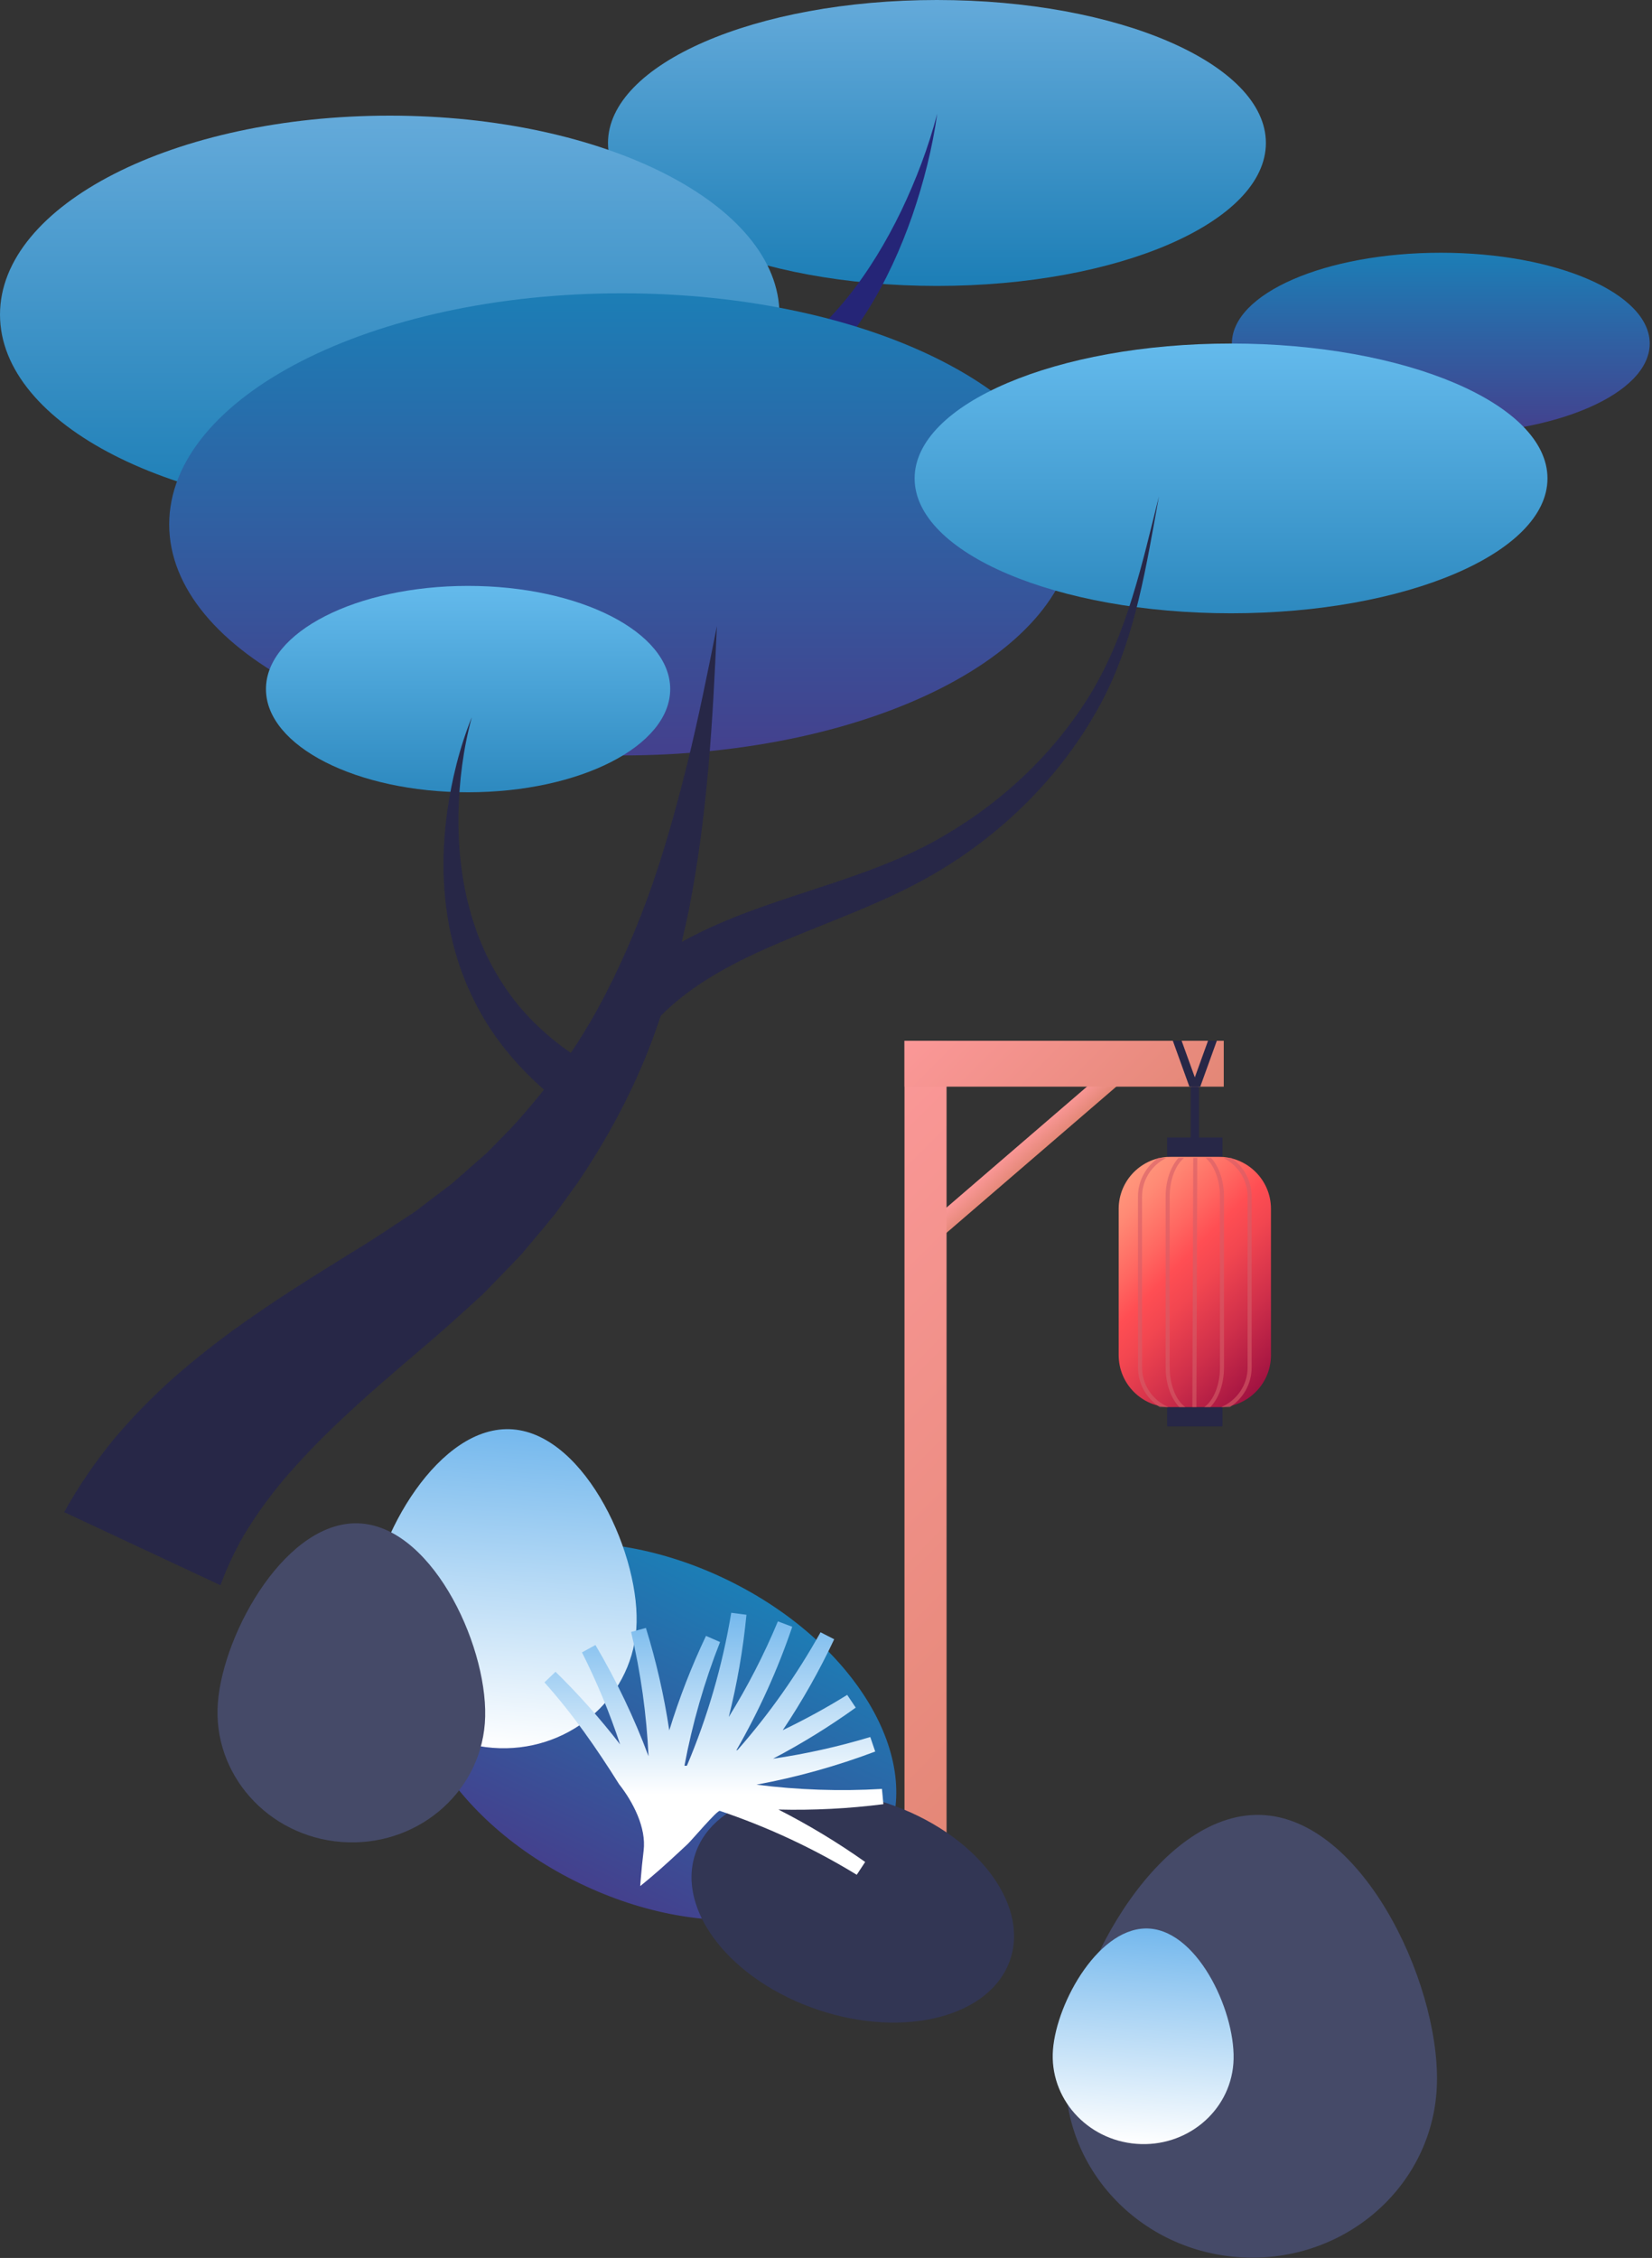 <svg width="349" height="477" viewBox="0 0 349 477" fill="none" xmlns="http://www.w3.org/2000/svg">
<rect x="0" y="0" width="349" height="477" fill="#333333" stroke="none"/>
<path d="M186.937 389.43C178.37 407.152 149.51 410.93 122.479 397.866C95.447 384.803 80.48 359.847 89.046 342.125C97.615 324.403 126.473 320.625 153.504 333.689C180.537 346.752 195.504 371.709 186.937 389.43Z" fill="url(#paint0_linear_645_1731)"/>
<path d="M251.544 241.538H253.292V229.566H251.544V241.538Z" fill="#272747"/>
<path d="M196.911 263.069L236.506 228.975L233.866 225.911L194.271 260.005L196.911 263.069Z" fill="url(#paint1_linear_645_1731)"/>
<path d="M191.081 394.932H199.97V219.873H191.081V394.932Z" fill="url(#paint2_linear_645_1731)"/>
<path d="M191.081 229.565H258.53V219.873H191.081V229.565Z" fill="url(#paint3_linear_645_1731)"/>
<path d="M247.342 297.288H257.494C263.575 297.288 268.504 292.36 268.504 286.28V255.387C268.504 249.307 263.575 244.379 257.494 244.379H247.342C241.261 244.379 236.331 249.307 236.331 255.387V286.28C236.331 292.36 241.262 297.288 247.342 297.288Z" fill="url(#paint4_linear_645_1731)"/>
<path d="M246.58 244.338H258.256V240.303H246.58V244.338Z" fill="#272747"/>
<path d="M246.58 301.322H258.256V297.288H246.58V301.322Z" fill="#272747"/>
<path opacity="0.6" d="M259.836 297.251H257.99C261.261 295.87 263.566 292.645 263.566 288.878V252.79C263.566 249.193 261.465 246.088 258.429 244.613H260.134C262.721 246.415 264.422 249.406 264.422 252.79V288.878C264.422 292.389 262.59 295.476 259.836 297.251Z" fill="#D35E67"/>
<path opacity="0.6" d="M241.268 252.79V288.878C241.268 292.646 243.574 295.871 246.844 297.251H244.998C242.244 295.476 240.413 292.389 240.413 288.878V252.79C240.413 249.406 242.114 246.414 244.701 244.613H246.405C243.371 246.088 241.268 249.193 241.268 252.79Z" fill="#D35E67"/>
<path opacity="0.6" d="M247.108 252.79V288.878C247.108 292.637 248.469 295.863 250.403 297.251H249.141C247.407 295.479 246.253 292.392 246.253 288.878V252.79C246.253 249.394 247.337 246.411 248.973 244.613H250.148C248.35 246.093 247.108 249.199 247.108 252.79Z" fill="#D35E67"/>
<path opacity="0.6" d="M251.894 297.251L252.081 244.613H252.937L252.748 297.251H251.894Z" fill="#D35E67"/>
<path opacity="0.6" d="M258.583 288.878C258.583 292.392 257.429 295.479 255.694 297.251H254.419C256.36 295.867 257.727 292.642 257.727 288.878V252.79C257.727 249.195 256.482 246.092 254.681 244.613H255.861C257.498 246.411 258.582 249.394 258.582 252.79V288.878H258.583Z" fill="#D35E67"/>
<path d="M251.269 229.565H253.128L249.631 219.873H247.773L251.269 229.565Z" fill="#272747"/>
<path d="M253.566 229.565H251.708L255.204 219.873H257.063L253.566 229.565Z" fill="#272747"/>
<path d="M213.425 413.943C217.467 401.898 205.85 387.136 187.478 380.973C169.105 374.809 150.934 379.577 146.892 391.623C142.849 403.668 154.466 418.429 172.838 424.593C191.211 430.756 209.382 425.988 213.425 413.943Z" fill="#323654"/>
<path d="M197.937 60.404C236.317 60.404 267.43 46.882 267.43 30.202C267.43 13.522 236.317 0 197.937 0C159.558 0 128.445 13.522 128.445 30.202C128.445 46.882 159.558 60.404 197.937 60.404Z" fill="url(#paint5_linear_645_1731)"/>
<path d="M304.383 91.756C328.758 91.756 348.518 83.168 348.518 72.574C348.518 61.98 328.758 53.392 304.383 53.392C280.008 53.392 260.248 61.98 260.248 72.574C260.248 83.168 280.008 91.756 304.383 91.756Z" fill="url(#paint6_linear_645_1731)"/>
<path d="M144.677 83.047C147.947 82.649 151.228 82.066 154.388 80.987C157.533 79.893 160.632 78.53 163.542 76.749C166.445 74.964 169.218 72.89 171.818 70.561C174.386 68.196 176.794 65.609 179.033 62.846C183.491 57.298 187.235 51.074 190.398 44.537C193.525 37.982 196.149 31.118 197.996 24.014C196.978 31.294 195.151 38.48 192.748 45.503C190.304 52.511 187.21 59.368 183.175 65.789C181.145 68.99 178.882 72.077 176.363 74.998C173.806 77.888 170.976 80.582 167.879 83.015C164.775 85.445 161.336 87.488 157.724 89.228C154.093 90.954 150.225 92.145 146.285 93.078L144.677 83.047Z" fill="#252577"/>
<path d="M82.334 108.494C127.806 108.494 164.669 89.676 164.669 66.462C164.669 43.248 127.806 24.43 82.334 24.43C36.862 24.43 -9.15527e-05 43.248 -9.15527e-05 66.462C-9.15527e-05 89.676 36.862 108.494 82.334 108.494Z" fill="url(#paint7_linear_645_1731)"/>
<path d="M131.369 159.593C184.18 159.593 226.992 137.737 226.992 110.777C226.992 83.817 184.18 61.961 131.369 61.961C78.558 61.961 35.746 83.817 35.746 110.777C35.746 137.737 78.558 159.593 131.369 159.593Z" fill="url(#paint8_linear_645_1731)"/>
<path d="M98.886 167.372C122.468 167.372 141.586 157.613 141.586 145.574C141.586 133.535 122.468 123.775 98.886 123.775C75.303 123.775 56.186 133.535 56.186 145.574C56.186 157.613 75.303 167.372 98.886 167.372Z" fill="url(#paint9_linear_645_1731)"/>
<path d="M260.071 129.561C296.99 129.561 326.918 116.804 326.918 101.067C326.918 85.33 296.99 72.573 260.071 72.573C223.152 72.573 193.223 85.33 193.223 101.067C193.223 116.804 223.152 129.561 260.071 129.561Z" fill="url(#paint10_linear_645_1731)"/>
<path d="M239.184 126.262C237.011 133.28 234.279 140.121 230.544 146.334C223.02 158.74 212.226 169.016 199.895 176.274C187.603 183.682 173.395 187.039 159.204 192.222C154.111 194.077 148.971 196.244 144.032 198.982C144.56 196.765 145.057 194.546 145.511 192.325C149.454 172.275 150.602 152.243 151.448 132.293C149.502 142.093 147.523 151.879 145.15 161.528C142.731 171.159 140.103 180.701 136.732 189.879C133.357 199.015 129.376 207.809 124.639 216.023C124.186 216.72 123.749 217.432 123.34 218.163C122.448 219.611 121.534 221.041 120.587 222.442C115.635 218.979 111.122 214.821 107.575 209.838C103.766 204.589 100.943 198.524 99.219 192.066C97.444 185.613 96.753 178.788 96.859 171.944C96.996 165.098 97.849 158.189 99.682 151.489C97.079 157.94 95.396 164.784 94.436 171.759C93.509 178.738 93.374 185.917 94.459 193.051C95.493 200.178 97.788 207.261 101.41 213.731C104.826 219.957 109.552 225.471 114.918 230.196C112.619 233.107 110.212 235.914 107.704 238.61L102.818 243.578L97.585 248.188C96.696 248.936 95.893 249.755 94.943 250.441L92.159 252.553L89.391 254.66C88.472 255.363 87.57 256.079 86.568 256.697C82.633 259.27 78.942 261.802 74.565 264.44C70.316 267.066 66.01 269.749 61.677 272.536C57.342 275.356 52.989 278.294 48.654 281.454C44.33 284.656 40.029 288.064 35.835 291.823C31.665 295.631 27.607 299.765 23.801 304.332C20.044 308.96 16.58 314.006 13.554 319.445L46.571 334.885C47.872 331.344 49.515 327.811 51.522 324.31C53.602 320.835 56.037 317.393 58.751 314.001C61.515 310.626 64.575 307.308 67.816 304.03C71.098 300.768 74.577 297.543 78.172 294.333C81.801 291.127 85.532 287.921 89.334 284.681C93.091 281.557 97.148 277.819 101.066 274.266C102.069 273.4 102.992 272.419 103.923 271.455L106.713 268.568L109.487 265.686C110.427 264.748 111.239 263.655 112.117 262.65C113.834 260.593 115.564 258.56 117.243 256.493L121.935 249.99C127.939 241.167 133.011 231.795 136.891 222.063C137.856 219.589 138.752 217.101 139.589 214.603C141.003 213.169 142.535 211.801 144.182 210.533C149.552 206.331 155.784 203.034 162.394 200.139C168.998 197.219 175.928 194.653 182.835 191.715C186.288 190.245 189.735 188.682 193.117 186.931C196.499 185.164 199.787 183.215 202.94 181.081C215.532 172.527 226.058 161.073 233.032 147.711C236.495 141.007 238.818 133.85 240.554 126.64C242.302 119.423 243.51 112.13 244.837 104.862C243.049 112.03 241.372 119.237 239.184 126.262Z" fill="#272747"/>
<path d="M134.417 344.191C133.25 359.232 119.679 370.446 104.105 369.238C88.531 368.03 76.853 354.857 78.021 339.817C79.188 324.777 92.759 300.751 108.333 301.959C123.906 303.166 135.584 329.15 134.417 344.191Z" fill="url(#paint11_linear_645_1731)"/>
<path d="M303.467 442.065C301.847 462.936 283.017 478.496 261.407 476.82C239.798 475.143 223.593 456.865 225.212 435.995C226.831 415.124 245.663 381.788 267.272 383.464C288.881 385.14 305.086 421.194 303.467 442.065Z" fill="#454A68"/>
<path d="M102.425 364.079C101.258 379.12 87.687 390.333 72.113 389.125C56.54 387.917 44.86 374.745 46.027 359.705C47.194 344.663 60.765 320.639 76.339 321.847C91.913 323.055 103.592 349.037 102.425 364.079Z" fill="#454A68"/>
<path d="M260.56 435.969C259.771 446.133 250.6 453.711 240.075 452.895C229.551 452.079 221.659 443.177 222.448 433.013C223.237 422.849 232.408 406.613 242.932 407.429C253.456 408.246 261.348 425.805 260.56 435.969Z" fill="url(#paint12_linear_645_1731)"/>
<path d="M186.622 381.143C186.52 380.068 186.42 378.992 186.319 377.917C177.418 378.446 168.55 378.128 159.82 377.021C168.367 375.431 176.758 373.09 184.896 370.022C184.549 368.999 184.202 367.976 183.855 366.954C177.093 368.994 170.229 370.519 163.318 371.535C169.377 368.345 175.217 364.747 180.782 360.743C180.18 359.847 179.578 358.949 178.977 358.052C174.559 360.798 170.011 363.276 165.364 365.509C169.457 359.388 173.093 352.968 176.231 346.3C175.269 345.808 174.308 345.316 173.346 344.824C168.373 353.772 162.486 362.09 155.83 369.677C155.737 369.714 155.644 369.747 155.551 369.783C160.324 361.478 164.293 352.735 167.37 343.663C166.359 343.282 165.348 342.901 164.338 342.52C161.406 349.563 157.922 356.31 153.958 362.725C155.736 355.632 156.988 348.413 157.695 341.128C156.624 340.988 155.553 340.847 154.482 340.707C152.627 351.892 149.467 362.731 145.116 373.016C144.943 373.019 144.769 373.02 144.596 373.022C146.261 364.149 148.76 355.394 152.119 346.883C151.129 346.452 150.137 346.023 149.147 345.592C146.079 352.05 143.491 358.722 141.392 365.551C140.29 358.226 138.643 350.989 136.453 343.907C135.411 344.191 134.368 344.476 133.327 344.759C135.38 353.434 136.595 362.222 137.007 371.012C133.968 362.868 130.216 355.007 125.792 347.52C124.844 348.039 123.897 348.557 122.949 349.075C126.123 355.383 128.808 361.88 131 368.511C126.813 363.093 122.264 357.961 117.36 353.171C116.58 353.917 115.799 354.665 115.019 355.411C121.018 362.121 126.012 369.316 130.783 376.914C133.736 380.668 136.568 386.104 135.972 390.954C135.719 393.001 135.518 395.057 135.351 397.116C135.315 397.556 135.283 397.997 135.251 398.438C135.4 398.318 135.551 398.201 135.698 398.081C136.218 397.657 136.732 397.23 137.245 396.801C140 394.495 142.625 392.035 145.252 389.586C146.107 388.788 151.523 382.37 152.069 382.555C162.11 385.941 171.82 390.445 180.993 396.056C181.588 395.154 182.183 394.253 182.777 393.351C176.943 389.217 170.814 385.519 164.448 382.276C171.853 382.456 179.265 382.08 186.622 381.143Z" fill="url(#paint13_linear_645_1731)"/>
<defs>
<linearGradient id="paint0_linear_645_1731" x1="122.479" y1="397.867" x2="153.498" y2="333.686" gradientUnits="userSpaceOnUse">
<stop stop-color="#44408D"/>
<stop offset="1" stop-color="#1C7EB6"/>
</linearGradient>
<linearGradient id="paint1_linear_645_1731" x1="213.715" y1="242.817" x2="216.844" y2="246.356" gradientUnits="userSpaceOnUse">
<stop stop-color="#FB9898"/>
<stop offset="1" stop-color="#E38776"/>
</linearGradient>
<linearGradient id="paint2_linear_645_1731" x1="149.53" y1="261.416" x2="241.503" y2="353.408" gradientUnits="userSpaceOnUse">
<stop stop-color="#FB9898"/>
<stop offset="1" stop-color="#E38776"/>
</linearGradient>
<linearGradient id="paint3_linear_645_1731" x1="205.52" y1="205.438" x2="244.084" y2="244.009" gradientUnits="userSpaceOnUse">
<stop stop-color="#FB9898"/>
<stop offset="1" stop-color="#E38776"/>
</linearGradient>
<linearGradient id="paint4_linear_645_1731" x1="234.37" y1="252.79" x2="270.459" y2="288.886" gradientUnits="userSpaceOnUse">
<stop stop-color="#FF977C"/>
<stop offset="0.1" stop-color="#FF8A75"/>
<stop offset="0.286" stop-color="#FF6761"/>
<stop offset="0.403" stop-color="#FF4E53"/>
<stop offset="0.524" stop-color="#F24650"/>
<stop offset="0.749" stop-color="#CF2F4A"/>
<stop offset="1" stop-color="#A11241"/>
</linearGradient>
<linearGradient id="paint5_linear_645_1731" x1="197.937" y1="60.405" x2="197.937" y2="-0" gradientUnits="userSpaceOnUse">
<stop stop-color="#1C7EB6"/>
<stop offset="1" stop-color="#64AADA"/>
</linearGradient>
<linearGradient id="paint6_linear_645_1731" x1="304.384" y1="91.755" x2="304.384" y2="53.392" gradientUnits="userSpaceOnUse">
<stop stop-color="#44408D"/>
<stop offset="1" stop-color="#1C7EB6"/>
</linearGradient>
<linearGradient id="paint7_linear_645_1731" x1="82.334" y1="108.494" x2="82.334" y2="24.43" gradientUnits="userSpaceOnUse">
<stop stop-color="#1C7EB6"/>
<stop offset="1" stop-color="#64AADA"/>
</linearGradient>
<linearGradient id="paint8_linear_645_1731" x1="131.369" y1="159.592" x2="131.369" y2="61.961" gradientUnits="userSpaceOnUse">
<stop stop-color="#44408D"/>
<stop offset="1" stop-color="#1C7EB6"/>
</linearGradient>
<linearGradient id="paint9_linear_645_1731" x1="98.886" y1="167.372" x2="98.886" y2="123.775" gradientUnits="userSpaceOnUse">
<stop stop-color="#2D89BF"/>
<stop offset="1" stop-color="#64BAEC"/>
</linearGradient>
<linearGradient id="paint10_linear_645_1731" x1="260.071" y1="129.561" x2="260.071" y2="72.573" gradientUnits="userSpaceOnUse">
<stop stop-color="#2D89BF"/>
<stop offset="1" stop-color="#64BAEC"/>
</linearGradient>
<linearGradient id="paint11_linear_645_1731" x1="104.107" y1="369.238" x2="109.316" y2="302.035" gradientUnits="userSpaceOnUse">
<stop stop-color="white"/>
<stop offset="1" stop-color="#74B8ED"/>
</linearGradient>
<linearGradient id="paint12_linear_645_1731" x1="240.076" y1="452.896" x2="243.596" y2="407.481" gradientUnits="userSpaceOnUse">
<stop stop-color="white"/>
<stop offset="1" stop-color="#74B8ED"/>
</linearGradient>
<linearGradient id="paint13_linear_645_1731" x1="150.819" y1="398.441" x2="150.819" y2="340.708" gradientUnits="userSpaceOnUse">
<stop offset="0.335" stop-color="white"/>
<stop offset="1" stop-color="#74B8ED"/>
</linearGradient>
</defs>
</svg>
